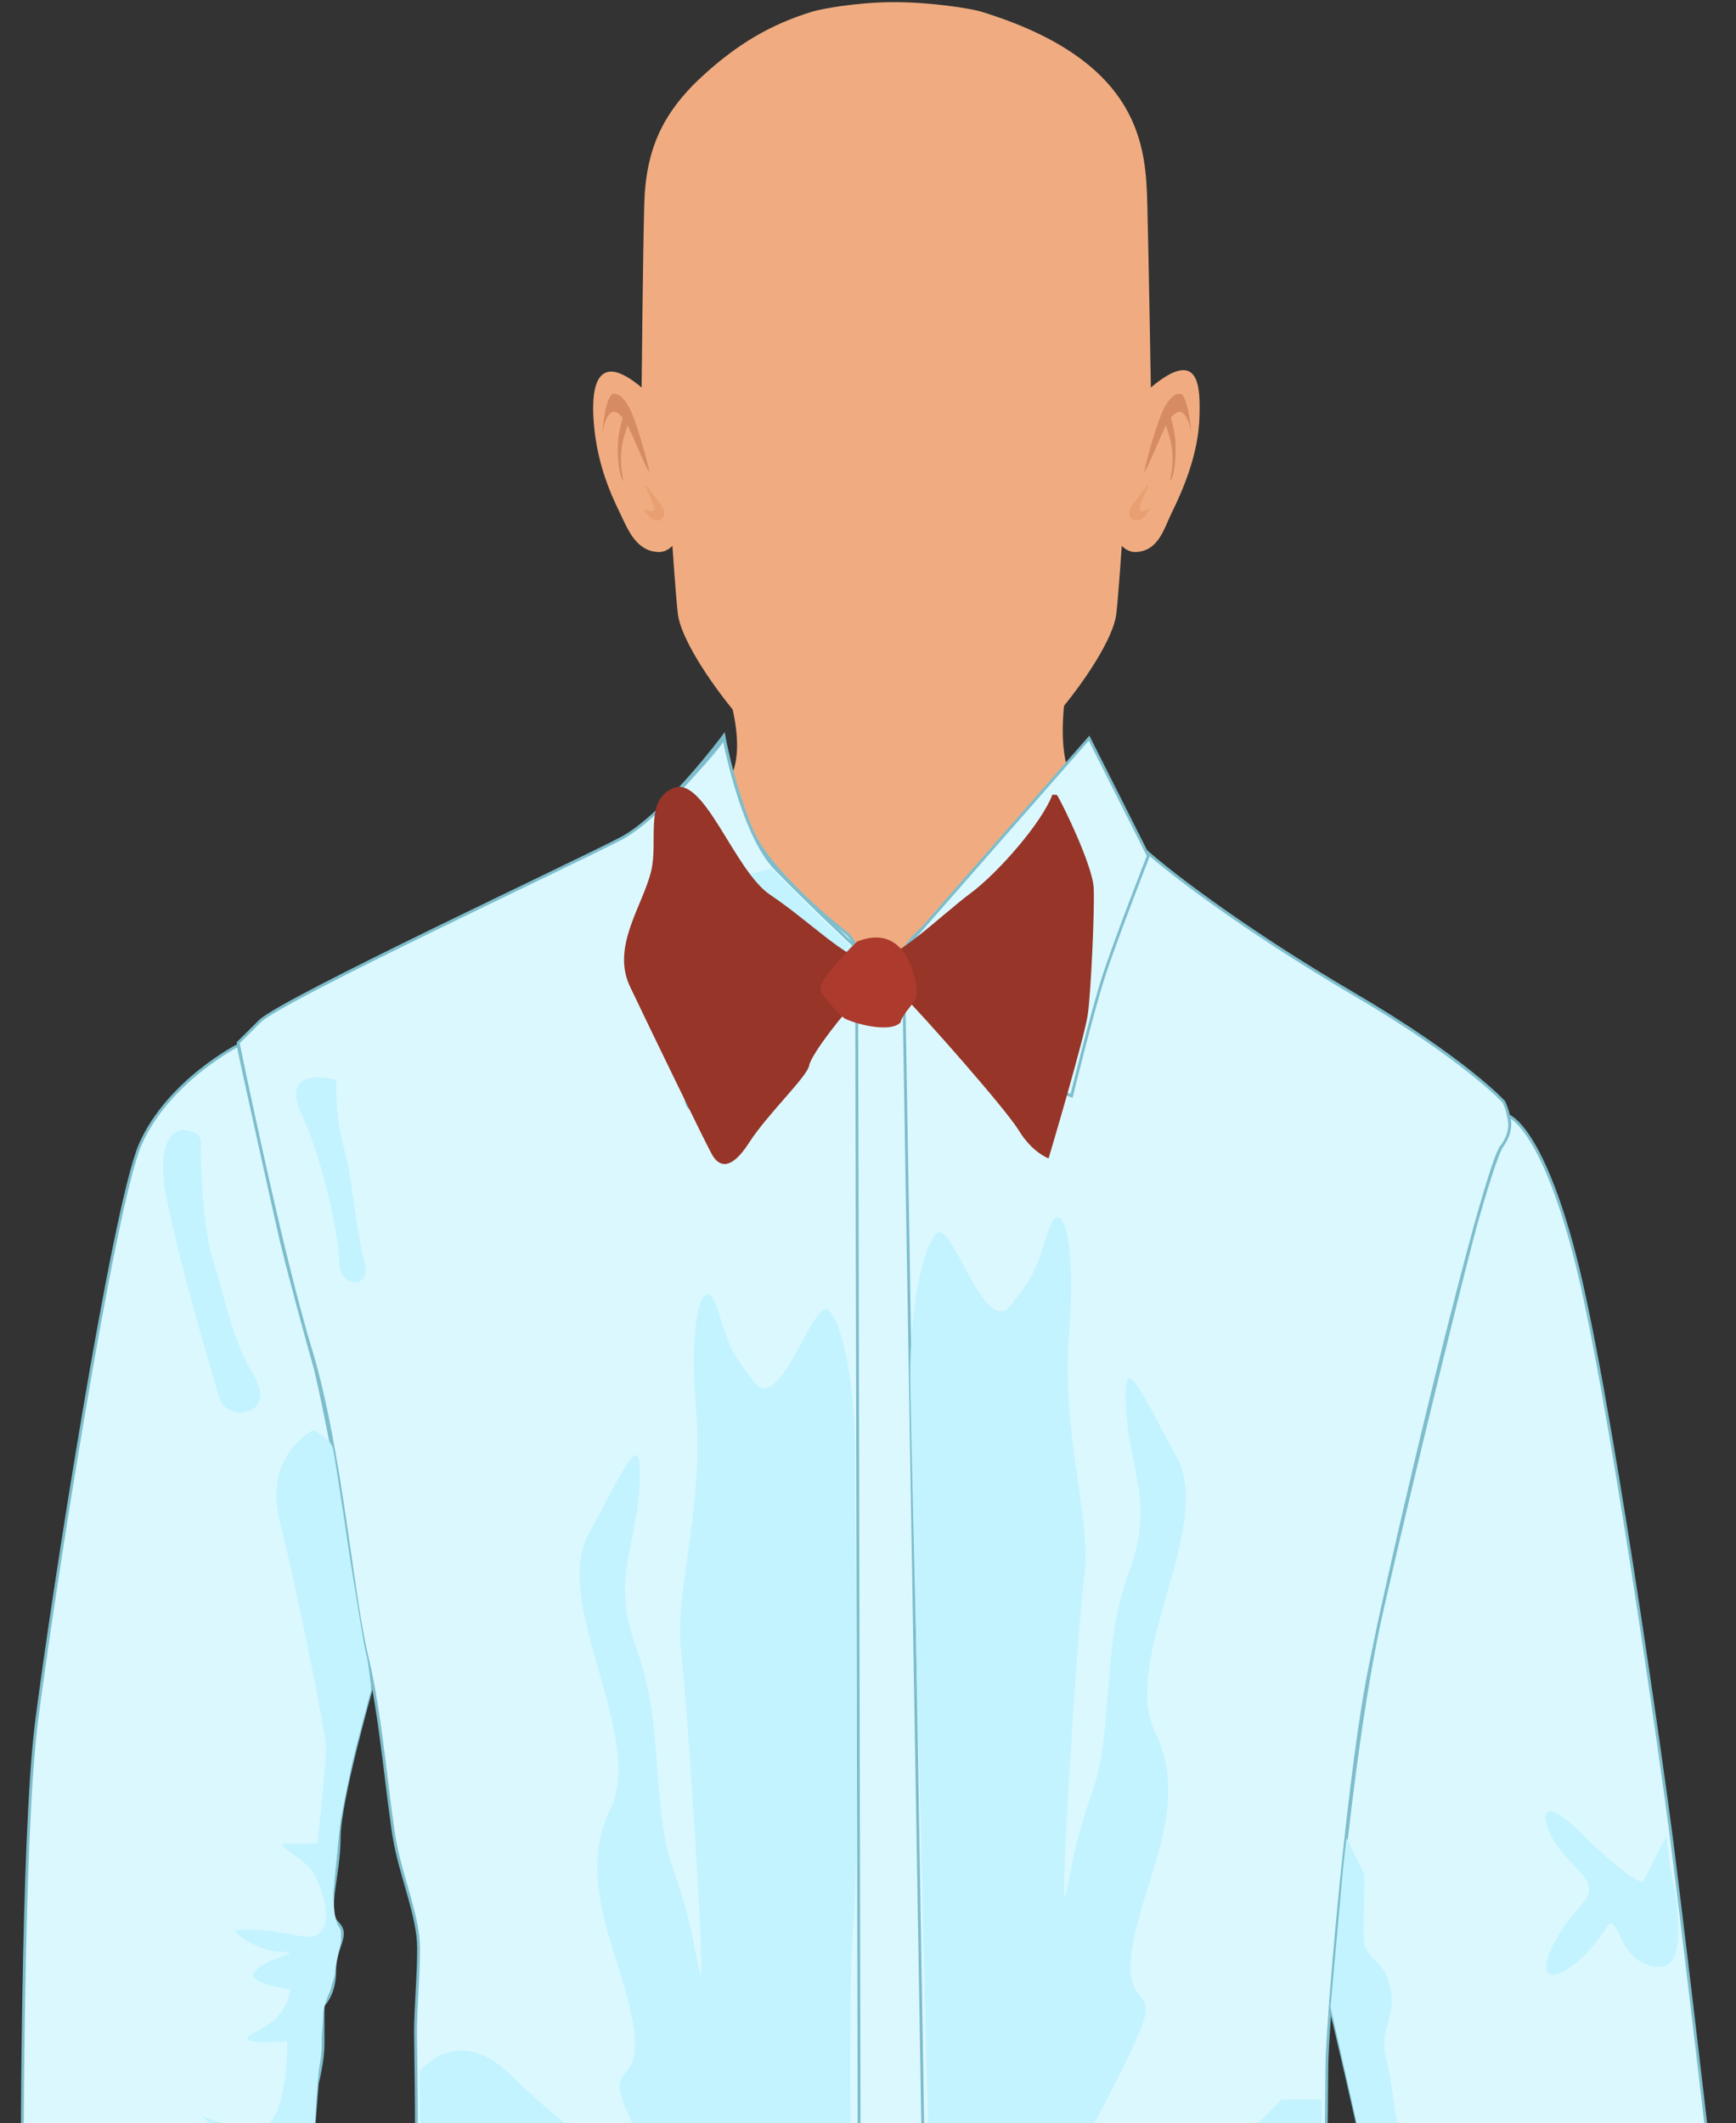 <?xml version="1.0" encoding="utf-8"?>
<!-- Generator: Adobe Illustrator 23.0.6, SVG Export Plug-In . SVG Version: 6.00 Build 0)  -->
<svg version="1.1" id="Capa_1" xmlns="http://www.w3.org/2000/svg" xmlns:xlink="http://www.w3.org/1999/xlink" x="0px" y="0px"
	 viewBox="0 0 152.79 186.83" style="enable-background:new 0 0 152.79 186.83;" xml:space="preserve">
<rect x="0" y="0" width="152.79" height="186.83" fill="#333333" stroke="none"/>
<style type="text/css">
	.st0{fill:#F0AC80;}
	.st1{fill-rule:evenodd;clip-rule:evenodd;fill:#D68B62;}
	.st2{fill-rule:evenodd;clip-rule:evenodd;fill:#E8A073;}
	.st3{fill:#BFE9FF;}
	.st4{fill:#A8E1FF;}
	.st5{fill:#A3DEFF;}
	.st6{fill:#B0E3FF;}
	.st7{fill:#FF5955;}
	.st8{fill:#FF0000;}
	.st9{fill:#3A8A00;}
	.st10{fill:#417400;}
	.st11{fill:#4D4D4D;}
	.st12{fill:#333333;}
	.st13{fill:#1B1464;}
	.st14{fill:#271D91;}
	.st15{fill:#B2B2B2;stroke:#B2B2B2;stroke-width:0.25;}
	.st16{fill:#8C8C8C;stroke:#5A3D1C;stroke-width:0.25;}
	.st17{fill:#A6A6A6;}
	.st18{fill:#FFFFFF;stroke:#B2B2B2;stroke-width:0.25;}
	.st19{fill:#EBEBEB;}
	.st20{stroke:#000000;stroke-width:0.25;}
	.st21{fill:#8C8C8C;stroke:#003642;stroke-width:0.25;}
	.st22{fill:#7A7A7A;}
	.st23{fill:#666666;stroke:#666666;stroke-width:0.25;}
	.st24{fill:#141414;}
	.st25{fill:#FFFFFF;stroke:#B2B2B2;}
	.st26{fill:#EDEDED;}
	.st27{fill:#694721;}
	.st28{fill:#5A3D1C;}
	.st29{fill:#006631;}
	.st30{fill:#00592B;}
	.st31{fill:#035B73;stroke:#003642;stroke-width:0.25;}
	.st32{fill:#02495C;stroke:#003642;stroke-width:0.25;}
	.st33{fill:#02495C;}
	.st34{fill:#820000;stroke:#730000;}
	.st35{fill:#5C0000;stroke:#5A3D1C;stroke-width:0.25;}
	.st36{fill:#780000;}
	.st37{fill:#006B33;stroke:#003642;stroke-width:0.25;}
	.st38{fill:#00592B;stroke:#003642;stroke-width:0.25;}
	.st39{fill:#DB8C3D;stroke:#003642;stroke-width:0.25;}
	.st40{fill:#C2803D;}
	.st41{fill:#DB6D00;stroke:#003642;stroke-width:0.25;}
	.st42{fill:#3F3F3F;stroke:#3F3F3F;stroke-width:0.25;}
	.st43{stroke:#3F3F3F;stroke-width:0.25;}
	.st44{fill:#262626;}
	.st45{fill:#5A3D1C;stroke:#003642;stroke-width:0.25;}
	.st46{fill:#52361A;}
	.st47{fill:#422C15;stroke:#003642;stroke-width:0.25;}
	.st48{fill:#FFFFFF;stroke:#E8E8E8;}
	.st49{fill:#E3E3E3;}
	.st50{fill:#B2B2B2;}
	.st51{fill:#FFBF00;}
	.st52{fill:#F5B700;}
	.st53{fill:#EBAF00;stroke:#D19D00;stroke-width:0.25;}
	.st54{fill:#D010B1;}
	.st55{fill:#A60D8C;}
	.st56{fill:#00A33D;}
	.st57{fill:#008033;}
	.st58{fill:#00D4FF;}
	.st59{fill:#00ABFF;}
	.st60{fill:#0A0A0A;stroke:#000000;}
	.st61{fill:#666666;stroke:#000000;stroke-width:0.25;}
	.st62{stroke:#000000;}
	.st63{fill:#00B800;}
	.st64{fill:#009C00;}
	.st65{fill:#3F3F3F;}
	.st66{fill:#73A334;stroke:#8CC63F;stroke-width:0.1;}
	.st67{fill:#8CC63F;stroke:#8CC63F;stroke-width:0.1;}
	.st68{fill:#545454;}
	.st69{fill:#7558A4;}
	.st70{fill:#7536D1;}
	.st71{fill:#E2BB95;stroke:#D5AF8C;}
	.st72{fill:#D5AF8C;}
	.st73{fill:#E2BB95;stroke:#D5AF8C;stroke-width:0.5;}
	.st74{fill:#9E2231;}
	.st75{fill:#B72837;}
	.st76{fill:#FFE085;}
	.st77{fill:#EBCE7A;}
	.st78{fill:url(#SVGID_1_);}
	.st79{fill:url(#SVGID_2_);}
	.st80{fill:url(#SVGID_3_);}
	.st81{fill:#D00204;}
	.st82{fill:#D10507;}
	.st83{fill:#D3090B;}
	.st84{fill:#D40C0E;}
	.st85{fill:#D51012;}
	.st86{fill:#D71315;}
	.st87{fill:#D81718;}
	.st88{fill:#D91A1C;}
	.st89{fill:#DB1E1F;}
	.st90{fill:#DC2122;}
	.st91{fill:#DD2526;}
	.st92{fill:#DF2829;}
	.st93{fill:#E02C2D;}
	.st94{fill:#E22F30;}
	.st95{fill:#E33333;}
	.st96{fill:#E43637;}
	.st97{fill:#E63A3A;}
	.st98{fill:#E73D3E;}
	.st99{fill:#E84141;}
	.st100{fill:#EA4444;}
	.st101{fill:#EB4848;}
	.st102{fill:#EC4B4B;}
	.st103{fill:#EE4F4E;}
	.st104{fill:#EF5252;}
	.st105{fill:#F05655;}
	.st106{fill:#F25A59;}
	.st107{fill:#F35D5C;}
	.st108{fill:#047A04;}
	.st109{fill:#57B328;}
	.st110{fill:#507F29;}
	.st111{fill:#DDBB06;}
	.st112{fill:#A80000;}
	.st113{fill:#9E0000;}
	.st114{fill:#8F0000;stroke:#610000;stroke-width:0.25;}
	.st115{fill:#5A3D1C;stroke:#805426;}
	.st116{fill:#63421F;}
	.st117{fill:#5A3D1C;stroke:#6B4620;}
	.st118{fill:url(#SVGID_4_);}
	.st119{fill:#171717;stroke:#000000;}
	.st120{fill:#212121;}
	.st121{fill:url(#SVGID_5_);}
	.st122{fill:#3F3F3F;stroke:#3F3F3F;}
	.st123{fill:#8C8C8C;stroke:#3F3F3F;}
	.st124{fill:#808080;}
	.st125{fill:url(#SVGID_6_);}
	.st126{fill:none;}
	.st127{fill:#D4D4D4;}
	.st128{fill:#D4D4D4;stroke:#B8B8B8;stroke-width:0.5;}
	.st129{fill:#D4D4D4;stroke:#B8B8B8;stroke-width:0.2;}
	.st130{fill:#C7C7C7;}
	.st131{fill:#DBF8FF;stroke:#7DBDCC;stroke-width:0.25;}
	.st132{fill:#C2F3FF;}
	.st133{fill:#F2F2F2;}
	.st134{fill:url(#SVGID_7_);stroke:#000000;}
	.st135{fill:#42210B;stroke:#000000;}
	.st136{fill:#C69C6D;stroke:#000000;}
	.st137{fill:#93278F;stroke:#000000;}
	.st138{fill:#589F3E;}
	.st139{fill:#4D8F39;}
	.st140{fill:#963528;}
	.st141{fill:#AC3A2D;}
	.st142{fill:#211915;}
	.st143{fill:#444242;}
	.st144{fill:#1A1A1A;}
	.st145{fill:#FFFFFF;}
	.st146{fill:#2E2E2E;}
	.st147{fill:#363636;}
	.st148{fill:#666666;}
	.st149{fill:#C69C6D;}
	.st150{fill:#B38D62;}
	.st151{fill:#A67C52;}
	.st152{fill:#8C6239;}
	.st153{fill:#9E10D2;}
	.st154{fill:#8210D2;}
	.st155{fill:#6B6B6B;}
	.st156{fill:#008C08;}
	.st157{fill:#00A308;}
	.st158{fill:#EC2024;}
	.st159{fill:#E31E26;}
	.st160{fill:#BED63A;}
	.st161{fill:#EC1C24;}
	.st162{fill:#00ADEE;}
	.st163{fill:#2E3191;}
</style>
<g>
	<g>
		<path class="st0" d="M101.88,80.38c-3.68-1.88-4.46-8.55-5.29-9.07c-5.34-3.32-2.14-12.84-1.75-16.65h-0.98h-30.7h-0.98
			c0.72,3.99,6.5,14.21-1.49,16.65c-0.65,0.2,3.53,7.94,4.44,11.93c1.37,6.04-10.48,11.02-11.61,11.43
			c0.29,0.37-10.83-0.31-6.96,5.46c1.78,2.65,2.61,5.21,4.89,7.41c2.35,2.27,5.04,4.13,7.99,5.41c3.55,1.54,7.35,2.28,11.17,2.52
			c2.61,0.16,5.26,0.14,7.89-0.08c2.63,0.22,5.28,0.24,7.89,0.08c3.82-0.23,7.62-0.98,11.17-2.52c2.95-1.28,5.64-3.14,7.99-5.41
			c2.28-2.2,3.02-4.76,4.8-7.41c3.88-5.77,1.86,10.15,2.15,9.78C109.16,117.61,104.76,81.85,101.88,80.38z"/>
		<path class="st0" d="M101.29,34.1c0,0-0.19-11.41-0.31-16.03c-0.13-4.99-0.38-12.68-14.64-17.05c-0.8-0.25-4.33-0.84-7.76-0.83
			c-3.21,0.01-6.33,0.6-7.08,0.83c-3.78,1.16-6.57,2.9-9.35,5.38c-3.8,3.38-5.33,6.68-5.45,11.67c-0.12,4.62-0.23,16.03-0.23,16.03
			c-4.37-3.68-4.41,0.8-4.2,3.23c0.29,3.3,1.29,5.77,2.3,7.83c0.67,1.37,1.38,3.34,3.37,3.42c0.75,0.03,1.24-0.55,1.24-0.55
			s0.32,4.75,0.49,6.06c0.51,3.9,9.13,14.86,13.98,15.83c1.47,0.29,9.06,0.3,10.43,0.04c4.79-0.93,13.64-11.86,14.16-15.87
			c0.17-1.31,0.49-6.06,0.49-6.06s0.49,0.58,1.24,0.55c1.99-0.08,2.47-2.05,3.14-3.42c1.01-2.05,2.38-5.21,2.46-8.53
			C105.63,34.25,105.67,30.42,101.29,34.1z"/>
		<g>
			<g>
				<path class="st1" d="M57.12,41.5c0.11-0.01-0.87-3.58-1.45-5c-0.63-1.54-1.27-1.87-1.66-1.85c-0.74,0.04-1,3.47-1,3.47
					s0.54-3.68,2.2-0.72C55.66,38.23,56.99,41.51,57.12,41.5z"/>
				<path class="st1" d="M54.51,38.02c0.05-0.24,0.3-1.65,0.5-1.66c0.24-0.01,0.24,1.01,0.19,1.17c-0.16,0.5-0.32,1-0.43,1.54
					c-0.11,0.56-0.12,1.1-0.11,1.68c0.01,0.51,0.12,1.11,0.22,1.6c-0.39-0.38-0.49-1.9-0.5-2.47C54.36,38.9,54.41,38.58,54.51,38.02
					z"/>
				<path class="st2" d="M57.48,44.37c-0.03-0.09-0.56-1.27-0.6-1.36c-0.38-0.87,0.43,0.25,0.51,0.35c0.4,0.56,0.69,0.87,0.97,1.35
					c0.24,0.41,0.12,1.04-0.43,1.1c-0.46,0.05-1.04-0.39-1.23-1.04C56.66,44.69,57.89,45.5,57.48,44.37z"/>
			</g>
			<g>
				<path class="st1" d="M100.74,41.5c-0.11-0.01,0.87-3.58,1.45-5c0.63-1.54,1.27-1.88,1.66-1.85c0.74,0.04,1,3.47,1,3.47
					s-0.54-3.68-2.2-0.73C102.2,38.23,100.87,41.51,100.74,41.5z"/>
				<path class="st1" d="M103.34,38.02c-0.05-0.24-0.3-1.65-0.5-1.66c-0.24-0.01-0.24,1.01-0.19,1.17c0.16,0.5,0.32,1,0.43,1.54
					c0.11,0.56,0.12,1.1,0.11,1.68c-0.01,0.51-0.12,1.11-0.22,1.6c0.39-0.38,0.49-1.9,0.5-2.47
					C103.49,38.9,103.44,38.58,103.34,38.02z"/>
				<path class="st2" d="M100.38,44.37c0.03-0.09,0.56-1.27,0.6-1.36c0.38-0.87-0.43,0.25-0.51,0.35c-0.4,0.56-0.69,0.87-0.97,1.35
					c-0.24,0.41-0.12,1.04,0.43,1.1c0.46,0.05,1.04-0.39,1.24-1.04C101.19,44.69,99.97,45.5,100.38,44.37z"/>
			</g>
		</g>
	</g>
	<g>
		<path class="st131" d="M63.71,64.74c0,0-5.19,6.98-9.01,9.03c-3.8,2.01-29.92,14.2-31.83,16.1c-1.91,1.9-1.91,1.9-1.91,1.9
			s3.69,18.14,6.35,26.9c2.68,8.75,3.7,21.95,4.96,27.02c1.27,5.06,1.91,13.44,2.53,16.6c0.63,3.18,2.04,6.48,2.04,9.14
			c0,2.67-0.27,5.2-0.27,7.48c0,2.28,0.53,21.3-1.14,29.94c-1.63,8.63-4.82,32.87-2.54,35.12c2.29,2.31,14.22,8.76,23.86,10.68
			c9.64,1.88,19.02,1.38,19.02,1.38v-15.98c0,0,1.67-152.23,0.65-154.63c-1.02-2.42-1.78-3.18-1.78-3.18s-6.99-5.32-8.63-9.5
			C64.37,68.55,63.71,64.74,63.71,64.74z"/>
		<path class="st131" d="M121.85,238.87c0,0-1.53-16.06-3.54-24.36c-2.05-8.28-1.53-29.42-1.53-32.64c0-3.2,1.69-23.68,3.54-33.82
			c1.89-10.14,10.4-45.75,11.87-47.19c1.43-1.44,0.16-3.9,0.16-3.9s-3.38-3.72-13.18-9.47c-9.83-5.75-17.11-11.34-18.96-13.2
			c-1.87-1.86-4.67-8.85-4.67-8.85s-11.18,14.5-13.38,15.61c-2.18,1.07-3.92,4.58-3.92,4.58l4.13,168.71c0,0,19.51-3.82,26.64-6.61
			C116.12,244.95,121.85,238.87,121.85,238.87z"/>
		<polygon class="st131" points="82.37,256.38 75.76,256.26 75.39,83.22 79.49,83.62 		"/>
		<path class="st131" d="M95.85,64.96L79.49,83.62c0,0,2.68,3.14,6.79,7.26c4.12,4.12,8.03,5.57,8.03,5.57s1.77-7.23,2.79-10.41
			c1.01-3.16,3.97-10.72,3.97-10.72L95.85,64.96z"/>
		<path class="st131" d="M63.71,64.96c0,0,1.57,8.4,4.54,11.48c2.97,3.08,6.92,6.76,6.92,6.76S62.49,96.07,61.31,97.25
			c-1.18,1.17-0.95-1.4-1.59-5.59c-0.63-4.2-1.52-20.42-1.52-20.42S63.27,65.96,63.71,64.96z"/>
		<path class="st131" d="M20.96,91.99c0,0-6.19,3.16-8.62,8.74c-2.4,5.58-7.86,40.72-9.15,51c-1.26,10.28-1.26,38.68-1.26,46.54
			c0,7.88,1.67,23.98,2.8,26.41c1.14,2.39,1.76,3.04,1.76,3.04l19.54-4.06c0,0,0.76-18.03,0.76-22.2c0-4.2,1.14-18.14,1.14-18.14
			s0.5-1.9,0.5-3.42c0-1.52,0-3.43,0-3.43s1.03-0.89,1.03-3.06c0-2.14,1.34-3.09,0.25-4.18c-1.08-1.08,0.14-4.18,0.14-7.48
			c0-3.3,2.92-13.44,2.92-13.44s-1.26-6.24-1.48-7.7c-0.22-1.47-1.42-9.71-1.55-10.54c-0.16-0.84-1.63-8.39-2.07-9.91
			c-0.44-1.5-2.32-8.42-2.91-10.94C24.18,106.73,21.18,93.2,20.96,91.99z"/>
		<path class="st131" d="M132.77,98.2c0,0,2.86,0.88,5.83,12.3c2.98,11.41,7.8,45.59,8.55,51.57c0.77,6.02,2.87,23.62,3.31,27.84
			c0.41,4.22,0.6,31.21,0.07,36.02c-0.52,4.82,0.34,11.08-0.94,12.34c-1.25,1.28-2.44,1.28-2.44,1.28s-10.66-2.54-15.06-2.54
			c-4.4,0-6.84-1.52-6.84-1.52s0.32-6.11-0.44-9.56c-0.74-3.46-3.28-25.72-3.28-28.24c0-2.54-4.44-21.06-4.44-21.06
			s1.6-22.1,4.6-35.16c2.98-13.09,7.49-31.2,8.24-33.86c0.76-2.65,1.84-6.21,2.27-6.75C132.59,100.31,133.12,99.29,132.77,98.2z"/>
		<path class="st132" d="M74.51,256.28c0,0-13.9-7.33-15.42-7.7c-1.53-0.39-1.41,1.72,1.58,3.3c3,1.58,4.49,4.22,4.49,4.22
			s-12.08-1.45-13.54-2.27c-1.48-0.81-4.47-1.44-4.09-3.91c0.38-2.48,1.26-7.24,0.44-10.54c-0.82-3.31-4.62-6.17-0.38-8.24
			c4.25-2.08,3.12-3.48,2.11-3.48c-1.02,0-7.05-1.78-4.52-2.48c2.56-0.71,7.82,0.63,8.14,0.31c0.33-0.31,4.68,1.58,2.35-2.34
			c-2.35-3.94-7.43,0.25-5.64-7.36c1.77-7.62,3.1-7.94,4.88-11.48c1.78-3.56-1.41-2.73-2.35-5.34c-0.95-2.58,4.32,2.09,7.18,3.47
			c2.87,1.42,3.99,1.08,1.9-3.59c-2.09-4.71-4.88-9.2-6.6-13.39c-1.7-4.21,1.66-1.58,0.65-7.54c-1.03-5.96-5.09-12.32-1.96-18.72
			c3.1-6.4-5.26-18.14-1.91-24.24c3.35-6.08,4.75-9.71,4.45-4.11c-0.31,5.56-2.54,8.11-0.2,14.39c2.33,6.27,1.26,13.84,3.16,19.24
			c1.93,5.36,1.99,8.17,2.42,9.24c0.44,1.08-1.08-23.02-1.69-28.29c-0.67-5.26,2.01-12.29,1.31-21.37
			c-0.71-9.06,0.81-12.11,1.84-8.94c1.03,3.19,1.03,3.62,3.3,6.54c2.28,2.9,5.24-7.64,6.53-6.34c1.3,1.29,2.33,6.84,2.32,12.6
			c-0.01,5.74,0.41,35.18-0.14,41.42c-0.58,6.26-0.12,27.75-0.14,34.26c-0.02,6.53-0.06,25.02-0.1,27.56
			C74.83,233.72,74.99,255.78,74.51,256.28z"/>
		<path class="st132" d="M84.1,252.77c0,0,10.64-10.56,12.17-10.94c1.51-0.39,1.4,1.7-1.59,3.3c-2.98,1.58-4.47,4.2-4.47,4.2
			s12.06-1.45,13.54-2.25c1.45-0.8,4.46-1.45,4.06-3.93c-0.38-2.48-1.26-7.25-0.44-10.52c0.85-3.31,4.64-6.16,0.38-8.24
			c-4.24-2.1-3.1-3.5-2.1-3.5c1.02,0,7.04-1.79,4.52-2.47c-2.54-0.73-7.81,0.61-8.12,0.3c-0.33-0.3-4.7,1.58-2.36-2.35
			c2.36-3.92,7.42,0.25,5.66-7.36c-1.8-7.6-3.12-7.92-4.9-11.48c-1.77-3.54,1.39-2.72,2.35-5.32c0.97-2.6-4.31,2.08-7.17,3.49
			c-2.86,1.39-4,1.08-1.88-3.63c2.08-4.68,4.86-9.18,6.59-13.38c1.72-4.18-1.65-1.58-0.65-7.53c1.02-5.96,5.08-12.31,1.98-18.71
			c-3.12-6.42,5.27-18.16,1.88-24.24c-3.33-6.08-4.75-9.7-4.43-4.12c0.33,5.59,2.55,8.12,0.2,14.4c-2.36,6.28-1.28,13.82-3.18,19.22
			c-1.91,5.38-1.99,8.19-2.41,9.24c-0.46,1.08,1.05-23.02,1.7-28.28c0.63-5.26-2.04-12.3-1.34-21.36c0.69-9.08-0.82-12.12-1.82-8.96
			c-1.05,3.18-1.05,3.62-3.32,6.54c-2.28,2.92-5.22-7.64-6.52-6.34c-1.3,1.3-2.34,6.86-2.32,12.6c0.02,5.76,2.48,100.13,2.5,102.66
			C82.67,226.38,83.63,252.27,84.1,252.77z"/>
		<path class="st132" d="M73.75,84.25l-7.8,7.92c0,0-5.02-0.32-2.16-2.16c2.87-1.84,2.87-3.75,2.87-3.75s-1.23,0.56-2.69-0.88
			c-1.47-1.45,0.76-2.53,1.65-3.41c0.89-0.9-1.78-1.17-2.8-2.17c-1-1.02-0.62-2.68,1.14-2.68c1.77,0,3.9-0.69,3.9-0.69l4.32,4.31
			l1.48,1.39l1.14,1.06L73.75,84.25z"/>
		<path class="st132" d="M90.09,76.83c0,0,2.33,0.7,1.95,1.74c-0.39,1.06-2.16,1.91-2.5,1.91c-0.33,0,3.09-1.06,2.66,0.44
			c-0.38,1.5-3.58,2.4-3.58,2.4s4.06,1.27,3.89,3.01c-0.17,1.72,0.34,0.96-0.17,2.75c-0.5,1.78-3,0.37-4.48-0.56
			c-1.48-0.93-0.52,1.86-0.52,1.86l-0.46,0.39l-5.19-5.44l-1.84-1.82L90.09,76.83z"/>
		<path class="st132" d="M118.23,164.19l-1.13,12.44l3.5,15.5c0,0,1.1,8.12,1.2,9.07c0.1,0.9,1,9.43,1,9.43l1.12,9.29l0.69,4.87
			c0,0,3.38,4.08,4.44,3.03c1.06-1.08-0.41-1.54-2.27-5.52c-1.86-3.98-2.05-6.84-2.05-6.84s5.09,6.93,5.95,6.08
			c0.84-0.85-3.74-5.66-4.16-8.3c-0.42-2.61-1.7-10.88-1.7-10.88s3.74,4.8,6.6,6.66c2.88,1.87,1.82,0.82-0.8-1.8
			c-2.63-2.64-5.47-6.3-5.47-6.3l-1.84-4.09c0,0,5.67,3.3,8.03,3.9c2.36,0.59-6.52-3.53-7.19-6.16c-0.68-2.62-1.44-10.51-2.12-13.31
			c-0.69-2.78,0.84-3.46,0.35-6.24c-0.52-2.8-2.37-2.37-2.37-4.65c0-2.29,0.07-5.41,0.07-5.41l-1.57-3.22L118.23,164.19z"/>
		<path class="st132" d="M146.98,164.29c0,0,2.11,8.8-0.86,8.8c-2.95,0-3.44-3.01-4.06-3.63c-0.63-0.65-0.33,0.34-2.71,2.69
			c-2.37,2.37-4.55,2.37-2.37-1.52c2.19-3.9,4.48-3.57,1.43-6.6c-3.04-3.04-3.6-7.06,0.76-2.69c4.37,4.33,5.43,4.3,5.43,4.3
			l2.05-4.05L146.98,164.29z"/>
		<path class="st132" d="M112.79,184.77c0,0-5.06,5.05-6.07,6.06c-1.02,1.02-4.24,5.59-1.02,5.59c3.22,0,10.6-7.39,10.6-7.39
			l0.03-4.26H112.79z"/>
		<path class="st132" d="M36.94,182.29c0,0,3.32-4.36,8.08,0.39c4.76,4.76,13.58,10.92,13.58,10.92s-9.58-2.48-11.93-4.83
			c-2.36-2.36-9.69-1.14-9.69-1.14L36.94,182.29z"/>
		<path class="st132" d="M29.59,95.03c0,0-5.07-1.4-3.04,3.04c2.03,4.44,3.31,10.93,3.31,13.09c0,2.14,2.91,2.39,2.21-0.09
			c-0.71-2.48-1.06-7.54-1.84-10.2C29.47,98.2,29.59,95.03,29.59,95.03z"/>
		<path class="st132" d="M16.02,99.46c0,0-2.66,0-1.26,6.46c1.37,6.49,3.92,14.99,4.56,17.13c0.64,2.16,5.08,1.51,3.05-1.91
			c-2.03-3.42-2.41-6.46-3.56-10c-1.14-3.57-1.14-9.66-1.14-10.67C17.66,99.46,16.02,99.46,16.02,99.46z"/>
		<path class="st132" d="M27.57,125.85c0,0-4.45,2.15-2.93,8.12c1.52,5.97,4.06,18.64,4.06,19.92c0,1.27-0.76,8.36-0.76,8.36
			s-1.78,0-2.8,0c-1,0,1.02,1.02,2.04,2.02c1.02,1.04,3.18,6.86-0.76,6.11c-3.94-0.77-4.95-0.53-5.59-0.53
			c-0.63,0,1.79,1.92,3.94,1.92c2.17,0-1.15,0.5-2.29,1.64c-1.14,1.14,3.06,1.65,3.06,1.65s0,2.3-2.92,3.69
			c-2.92,1.38,2.66,0.89,2.66,0.89s0.11,7.6-2.54,7.6c-2.67,0-4.95-1-4.95-1s2.41,2.54,4.95,2.54c2.54,0,2.54,1.41,2.54,1.41
			s-6.6,0.12-6.6,1.14c0,1,0,0.76,3.57,0.76c3.53,0,4.12,0.56,4.12,0.56s-0.46,3.77-4.65,6.29c-4.18,2.54-5.44,3.94-5.44,3.94
			s4.36,1.46,6.35-0.5c1.96-1.98,2.98-3.01,2.98-3.01s-0.96,7.31-1.72,8.06c-0.76,0.76-8.89,1.14-8.89,2.16
			c0,1.03,6.22,1.14,7.49,1.14c1.27,0,4.18-1.4,4.18-3.56c0-2.16,1.07-21,1.18-22.42c0.1-1.43,0.6-6.75,0.6-7.53
			c0-0.75,1.03-3.08,1.03-3.54c0-0.46,0.33-2.02,0.5-2.62c0.16-0.61-0.16-1.48-0.38-1.99c-0.22-0.53-0.25-2.17-0.25-2.45
			c0-0.26,0.48-5.4,0.65-6.48c0.18-1.08,0.92-4.73,1.22-5.9c0.3-1.2,1.45-5.52,1.45-5.52s-0.18-2.26-0.46-3.24
			c-0.24-0.98-1.38-8.2-1.38-8.2s-1.32-9-1.54-9.86C29.06,126.55,27.57,125.85,27.57,125.85z"/>
		<g>
			<path class="st140" d="M96.26,78.17c-0.09-2.02-2.78-7.5-3.21-8.17c-0.04-0.07-0.23-0.06-0.43-0.06
				c-0.93,2.49-4.82,6.9-7.15,8.63c-2.69,2-6.93,6.25-8.93,6.07c-2-0.17-5.37-3.64-8.75-5.89c-3.13-2.09-5.77-10.41-8.45-9.42
				c-2.68,0.99-1.38,4.64-2.03,7.33c-0.76,3.12-3.54,6.66-1.85,10.19c1.69,3.54,6.74,13.98,7.25,14.83c0.51,0.85,1.52,1.52,3.2-1.09
				c1.68-2.61,5.14-5.83,5.31-6.83c0.17-1.01,3.45-5.15,4.3-5.81c0.26-0.22,0.58-0.5,0.94-0.74c0.79-0.52,1.8-0.82,3.02,0.4
				c1.77,1.77,9.02,9.95,10.2,11.89c1.18,1.94,2.61,2.44,2.61,2.44s3.21-10.78,3.46-12.73C96.01,87.27,96.35,80.19,96.26,78.17z"/>
		</g>
		<path class="st141" d="M75.42,82.87c0,0-3.63,3.52-3.2,4.33c0.43,0.81,1.62,2.06,2.05,2.38c0.43,0.33,3.94,1.45,4.99,0.4
			c0.13-0.8,1.46-1.81,1.46-2.57C80.73,86.67,79.97,81.03,75.42,82.87z"/>
	</g>
</g>
</svg>
